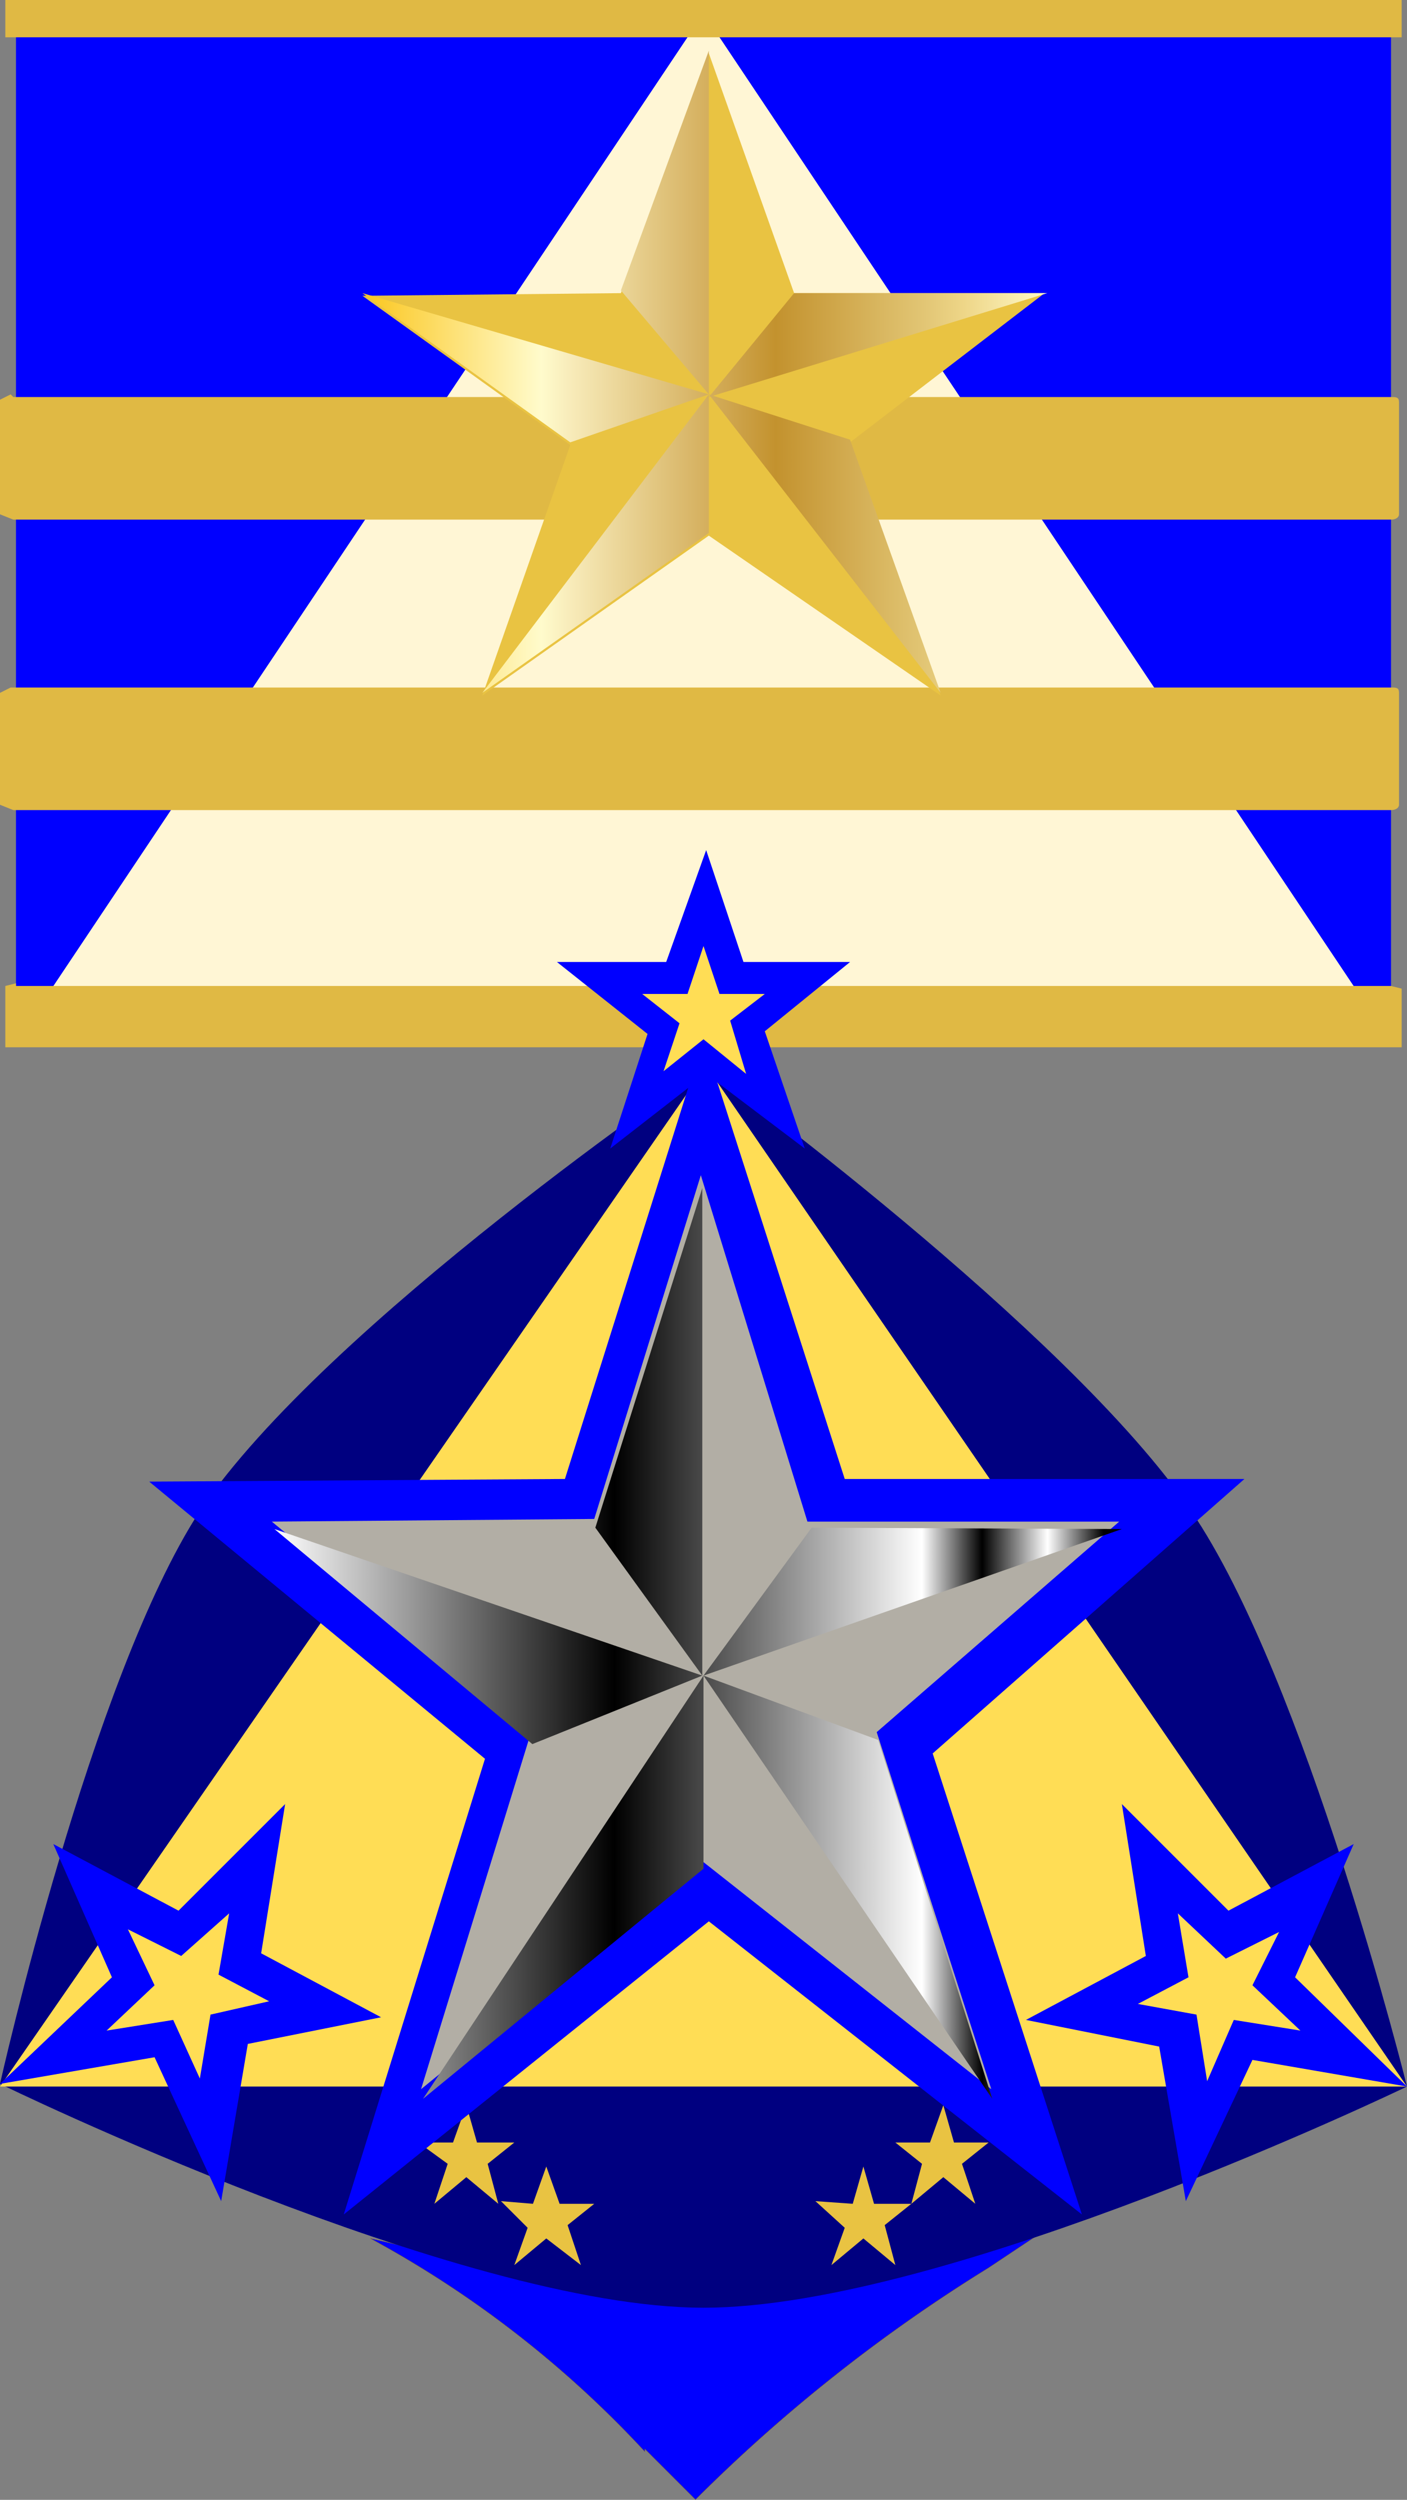<svg xmlns="http://www.w3.org/2000/svg" xmlns:xlink="http://www.w3.org/1999/xlink" viewBox="0 0 5.28 9.381"><rect x="0" y="0" width="5.28" height="9.381" fill="#808080" stroke="none"/><defs><linearGradient y2="122.2" x2="60.499" y1="-0.503" x1="39.333" gradientUnits="userSpaceOnUse" id="a"><stop offset="0" stop-color="#fff"/><stop offset="0.401"/><stop offset="0.764" stop-color="#fff"/><stop offset="0.835"/><stop offset="0.912" stop-color="#fff"/><stop offset="0.978"/></linearGradient><linearGradient xlink:href="#a" id="c" x1="113.522" y1="72.117" x2="120.65" y2="72.117" gradientUnits="userSpaceOnUse"/><linearGradient xlink:href="#a" id="d" gradientUnits="userSpaceOnUse" x1="113.522" y1="72.117" x2="120.65" y2="72.117"/><linearGradient xlink:href="#a" id="e" gradientUnits="userSpaceOnUse" x1="113.522" y1="72.117" x2="120.65" y2="72.117"/><linearGradient xlink:href="#a" id="f" gradientUnits="userSpaceOnUse" x1="113.522" y1="72.117" x2="120.65" y2="72.117"/><linearGradient xlink:href="#a" id="g" gradientUnits="userSpaceOnUse" x1="113.522" y1="72.117" x2="120.65" y2="72.117"/><linearGradient xlink:href="#a" id="h" gradientUnits="userSpaceOnUse" x1="113.522" y1="72.117" x2="120.65" y2="72.117"/><linearGradient xlink:href="#b" id="m" gradientUnits="userSpaceOnUse" x1="113.505" y1="72.665" x2="120.633" y2="72.665" gradientTransform="matrix(.36 0 0 .362 37.06 129.76)"/><radialGradient gradientUnits="userSpaceOnUse" r="29.031" cy="106.312" cx="48.095" id="b"><stop offset="0.006" stop-color="#fbc926"/><stop offset="0.253" stop-color="#fffbcc"/><stop offset="0.299" stop-color="#f7eab8"/><stop offset="0.39" stop-color="#e7cf8e"/><stop offset="0.516" stop-color="#d1a954"/><stop offset="0.596" stop-color="#c3922e"/><stop offset="0.814" stop-color="#e2c675"/><stop offset="0.871" stop-color="#eed688"/><stop offset="1" stop-color="#fffbcc"/></radialGradient><linearGradient xlink:href="#b" id="i" gradientUnits="userSpaceOnUse" gradientTransform="matrix(.36 0 0 .362 37.06 129.76)" x1="113.505" y1="72.665" x2="120.633" y2="72.665"/><linearGradient xlink:href="#b" id="j" gradientUnits="userSpaceOnUse" gradientTransform="matrix(.36 0 0 .362 37.06 129.76)" x1="113.505" y1="72.665" x2="120.633" y2="72.665"/><linearGradient xlink:href="#b" id="k" gradientUnits="userSpaceOnUse" gradientTransform="matrix(.36 0 0 .362 37.06 129.76)" x1="113.505" y1="72.665" x2="120.633" y2="72.665"/><linearGradient xlink:href="#b" id="l" gradientUnits="userSpaceOnUse" gradientTransform="matrix(.36 0 0 .362 37.06 129.76)" x1="113.505" y1="72.665" x2="120.633" y2="72.665"/></defs><path d="M2.42 9.2a4 4 0 0 0-1.03-.8l.13.03a3.97 3.97 0 0 0 2.22 0l.15-.04-.18.12a6.06 6.06 0 0 0-1.1.87l-.19-.19z" fill="#00f" fill-rule="evenodd" stroke="#875b11" stroke-width=".001"/><g fill-rule="evenodd"><path fill="#00f" d="M.06.02h5.16v3.86H.06z"/><path d="M2.64.05L.08 3.88H5.2z" fill="#fff6d5"/></g><path d="M.06 3.7h5.16l.04.01v.22H.02V3.7l.04-.01zM.06 0h5.2v.14H.02V0L.06 0z" fill="#e0b944"/><path d="M2.65 4s-1.43.97-1.9 1.67C.34 6.3 0 7.82 0 7.82s1.72.84 2.64.84c.92 0 2.64-.83 2.64-.83S4.9 6.3 4.47 5.67C4.01 4.99 2.65 4 2.65 4z" fill="navy" fill-rule="evenodd"/><path d="M2.65 4L0 7.83h5.28z" fill="#fd5" fill-rule="evenodd"/><g fill="#e9c342" fill-rule="evenodd"><path d="M1.7 8.04l.05-.14.04.14h.14l-.1.08.04.15-.12-.1-.12.1.05-.15-.11-.08zM2 8.27l.05-.14.05.14h.13l-.1.08.05.15-.13-.1-.12.1.05-.14-.1-.1zM3.49 8.04l.05-.14.04.14h.13l-.1.08.05.15-.12-.1-.12.1.04-.15-.1-.08z"/><path d="M3.2 8.27l.04-.14.04.14h.14l-.1.08.04.15-.12-.1-.12.1.05-.14-.11-.1z"/></g><path d="M2.12 5.55l.52-1.65.53 1.65h1.5L3.5 6.58l.56 1.73-1.4-1.1-1.37 1.1.53-1.71L.56 5.56z" fill="#00f" fill-rule="evenodd"/><path d="M2.23 5.7l.4-1.29.4 1.3H4.2l-.91.79.43 1.34-1.09-.86-1.05.86.41-1.33-.97-.8z" fill="#b2aea5" fill-rule="evenodd"/><g transform="matrix(.446 0 0 .514 -49.6 -30.9)" fill="url(#c)"><path d="M117.13 73.76l-2.36 1.68 2.36-3.09z" fill="url(#d)"/><path d="M117.12 72.35l-1.43.5-2.17-1.57z" fill="url(#e)"/><path d="M117.12 72.35l-.9-1.08.9-2.48z" fill="url(#f)"/><path d="M118.04 71.27l2.61.01-3.52 1.07z" fill="url(#g)"/><path d="M118.6 72.82l.96 2.62-2.43-3.09z" fill="url(#h)"/></g><g fill-rule="evenodd"><path d="M2.5 3.61l.15-.42.14.42h.4l-.32.26.15.44-.37-.28-.36.28.14-.43-.34-.27z" fill="#00f"/><path d="M2.58 3.73l.06-.18.06.18h.17l-.13.1.06.2-.16-.13-.15.12.06-.18-.14-.11z" fill="#fd5"/></g><path d="M.05 2.58h5.17c.02 0 .03 0 .03.02v.42c0 .01-.01.02-.03.02H.05L0 3.02V2.6l.04-.02zM.05 1.49h5.17c.02 0 .03 0 .03.02v.42c0 .01-.01.02-.03.02H.05L0 1.93V1.5l.04-.02z" fill="#e0b944"/><path d="M2.33 1.1l.33-.9.32.9h.94l-.73.56.34.95-.87-.6-.85.6.33-.94-.78-.56z" fill="#e9c342" fill-rule="evenodd"/><path d="M79.2 156.7l-.85.6.85-1.12z" fill="url(#i)" transform="translate(-76.54 -154.7)"/><path d="M79.2 156.18l-.52.18-.78-.56z" fill="url(#j)" transform="translate(-76.54 -154.7)"/><path d="M79.2 156.18l-.33-.39.33-.9z" fill="url(#k)" transform="translate(-76.54 -154.7)"/><path d="M79.52 155.8h.95l-1.27.39z" fill="url(#l)" transform="translate(-76.54 -154.7)"/><path d="M79.73 156.35l.34.95-.87-1.12z" fill="url(#m)" transform="translate(-76.54 -154.7)"/><g fill-rule="evenodd"><path d="M.67 7.17l.4-.4-.09.56.45.24-.5.1-.1.59-.25-.54-.58.1.42-.4-.22-.5z" fill="#00f"/><path d="M.68 7.34l.18-.16-.04.23.19.1-.22.05-.04.24-.1-.22-.25.04.18-.17-.1-.21z" fill="#fd5"/></g><g fill-rule="evenodd"><path d="M4.61 7.17l-.4-.4.09.57-.45.24.5.1.1.58.25-.53.58.1-.42-.41.22-.5z" fill="#00f"/><path d="M4.6 7.35l-.18-.17.04.24-.19.1.22.04.04.25.1-.23.25.04-.18-.17.1-.2z" fill="#fd5"/></g></svg>